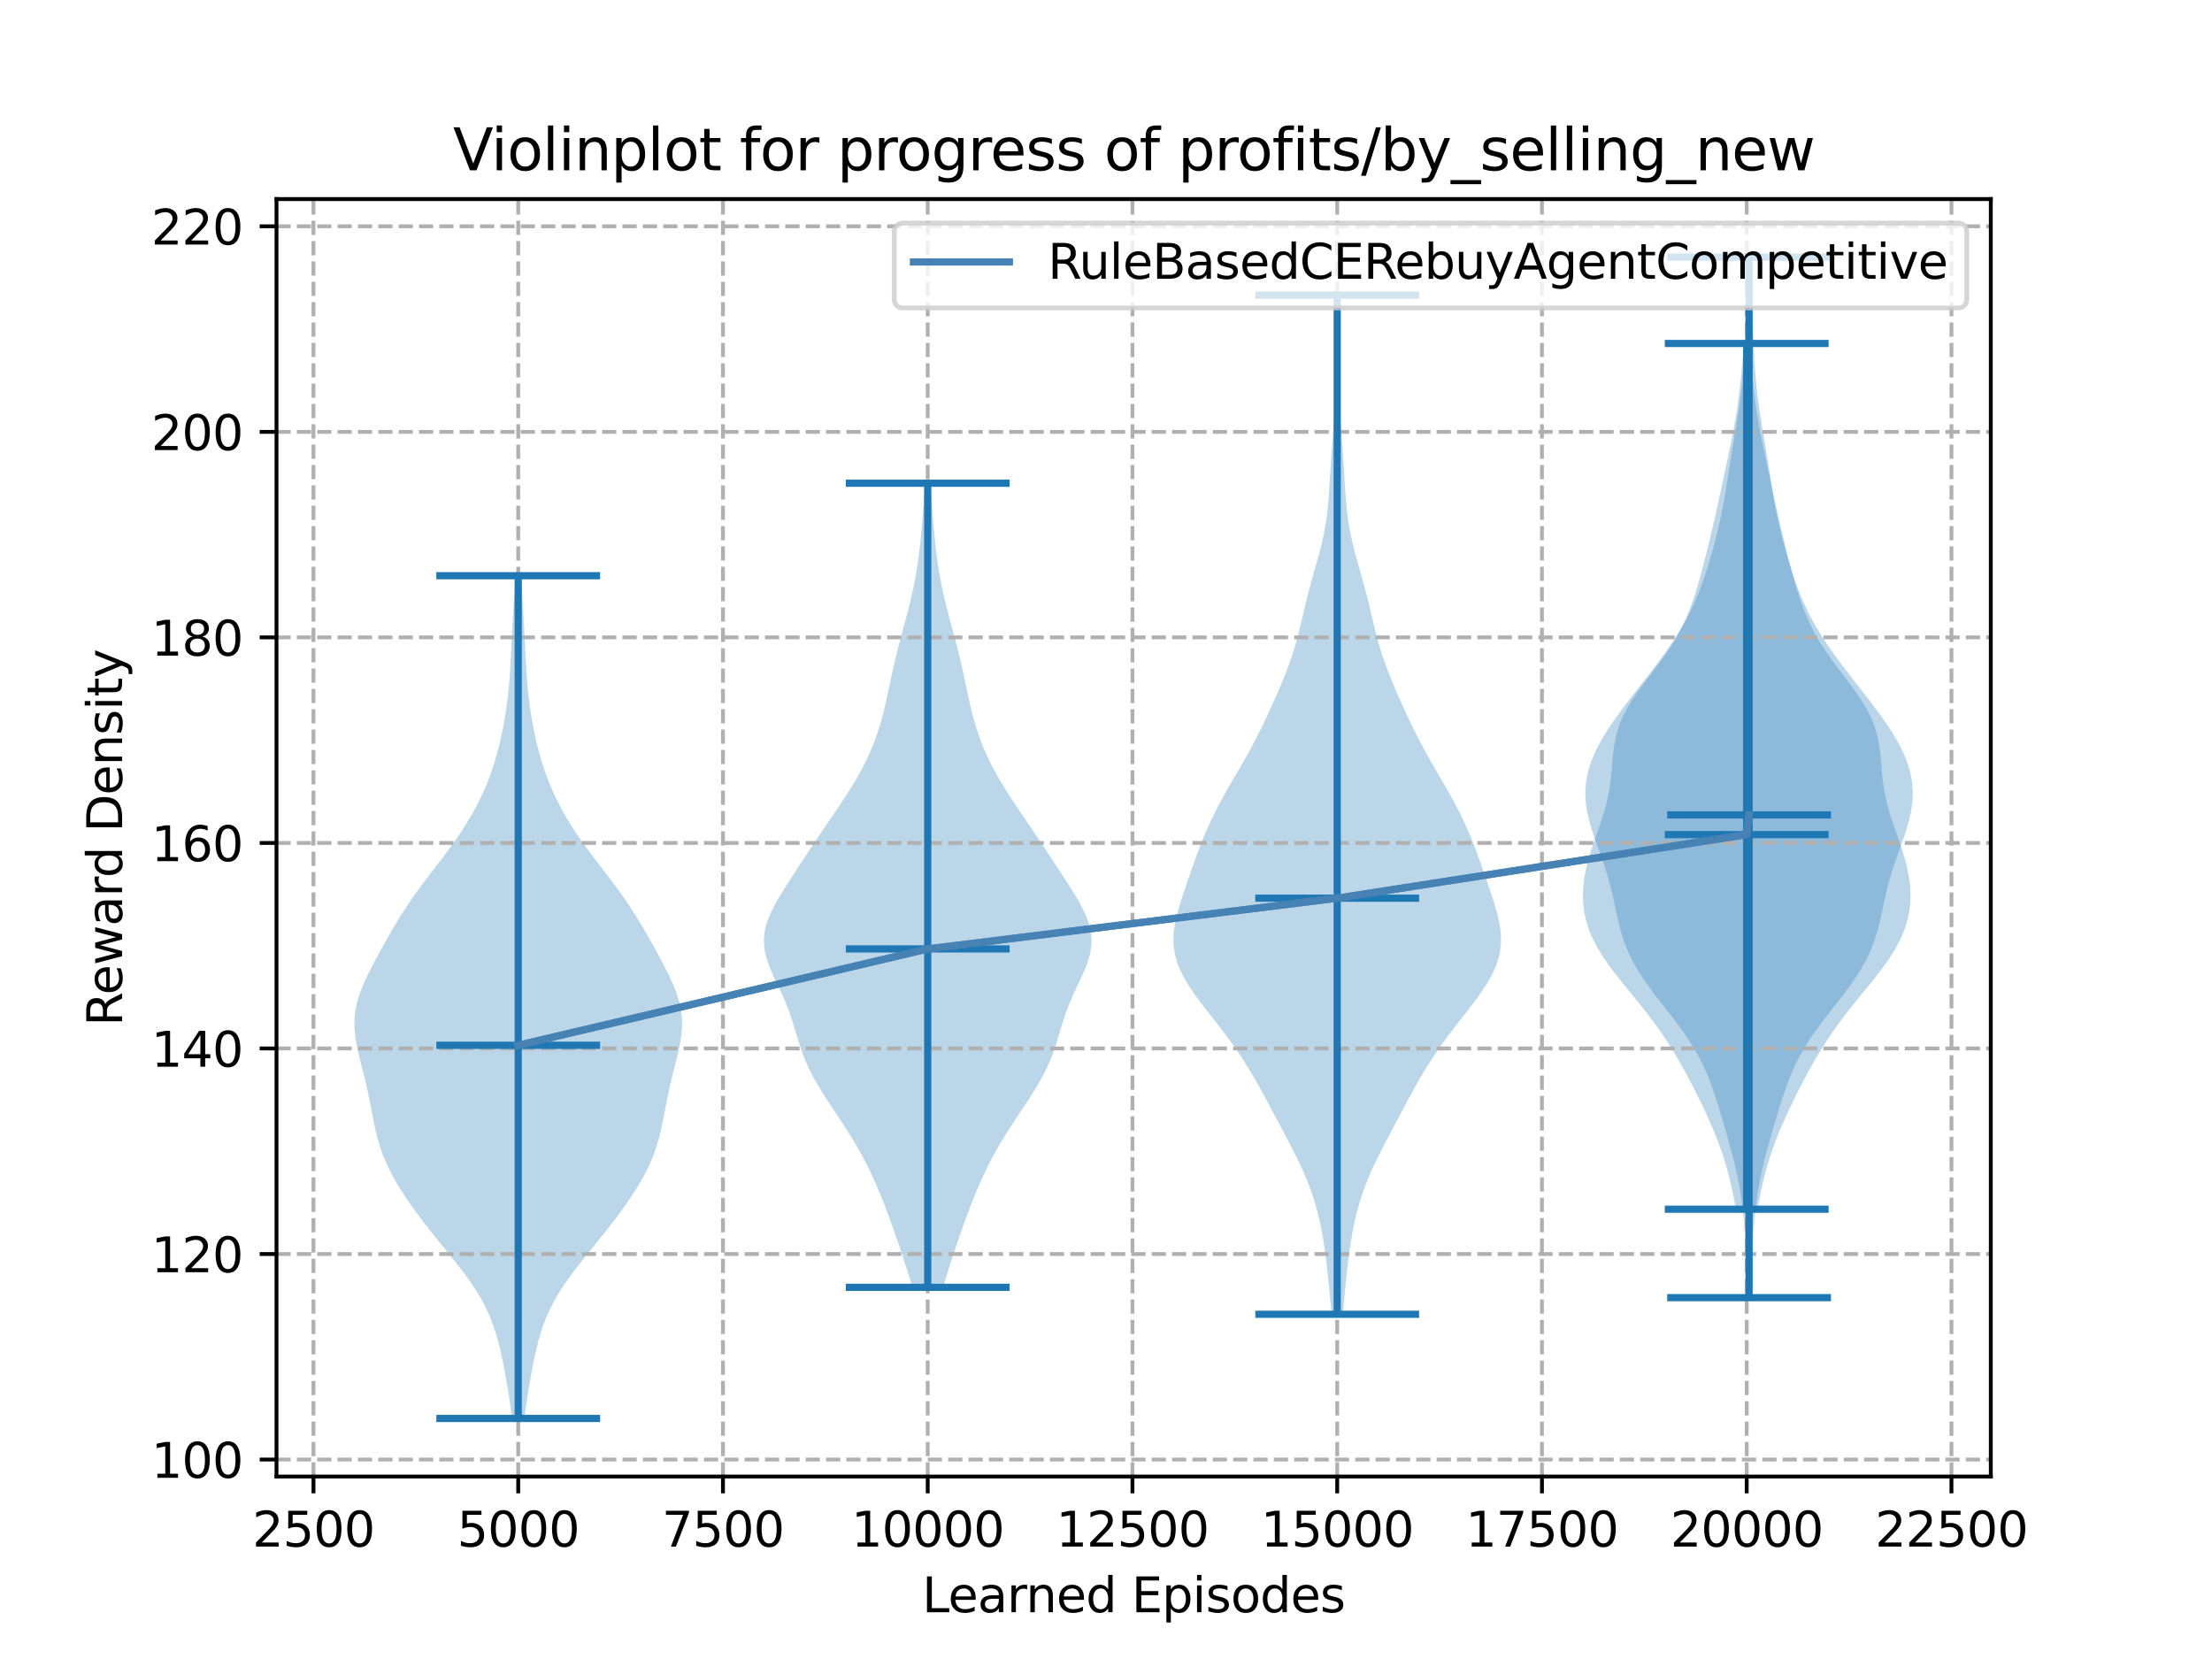 <?xml version="1.0" encoding="utf-8" standalone="no"?>
<!DOCTYPE svg PUBLIC "-//W3C//DTD SVG 1.1//EN"
  "http://www.w3.org/Graphics/SVG/1.1/DTD/svg11.dtd">
<svg xmlns:xlink="http://www.w3.org/1999/xlink" width="460.8pt" height="345.6pt" viewBox="0 0 460.8 345.6" xmlns="http://www.w3.org/2000/svg" version="1.1">
 <defs>
  <style type="text/css">*{stroke-linejoin: round; stroke-linecap: butt}</style>
 </defs>
 <g id="figure_1">
  <g id="patch_1">
   <path d="M 0 345.6 
L 460.8 345.6 
L 460.8 0 
L 0 0 
z
" style="fill: #ffffff"/>
  </g>
  <g id="axes_1">
   <g id="patch_2">
    <path d="M 57.6 307.584 
L 414.72 307.584 
L 414.72 41.472 
L 57.6 41.472 
z
" style="fill: #ffffff"/>
   </g>
   <g id="PolyCollection_1">
    <path d="M 109.237 295.488 
L 106.673 295.488 
L 106.436 293.715 
L 106.182 291.941 
L 105.912 290.168 
L 105.623 288.395 
L 105.317 286.622 
L 104.988 284.848 
L 104.632 283.075 
L 104.24 281.302 
L 103.8 279.529 
L 103.296 277.755 
L 102.709 275.982 
L 102.021 274.209 
L 101.214 272.436 
L 100.281 270.662 
L 99.219 268.889 
L 98.039 267.116 
L 96.758 265.343 
L 95.399 263.569 
L 93.991 261.796 
L 92.558 260.023 
L 91.126 258.25 
L 89.711 256.476 
L 88.328 254.703 
L 86.988 252.93 
L 85.701 251.157 
L 84.476 249.383 
L 83.326 247.61 
L 82.265 245.837 
L 81.307 244.064 
L 80.461 242.29 
L 79.733 240.517 
L 79.12 238.744 
L 78.608 236.97 
L 78.178 235.197 
L 77.804 233.424 
L 77.46 231.651 
L 77.12 229.877 
L 76.764 228.104 
L 76.379 226.331 
L 75.961 224.558 
L 75.518 222.784 
L 75.066 221.011 
L 74.635 219.238 
L 74.259 217.465 
L 73.979 215.691 
L 73.833 213.918 
L 73.851 212.145 
L 74.052 210.372 
L 74.438 208.598 
L 74.996 206.825 
L 75.699 205.052 
L 76.513 203.279 
L 77.402 201.505 
L 78.339 199.732 
L 79.301 197.959 
L 80.282 196.186 
L 81.284 194.412 
L 82.317 192.639 
L 83.395 190.866 
L 84.53 189.093 
L 85.73 187.319 
L 86.993 185.546 
L 88.308 183.773 
L 89.659 181.999 
L 91.022 180.226 
L 92.374 178.453 
L 93.694 176.68 
L 94.962 174.906 
L 96.167 173.133 
L 97.298 171.36 
L 98.349 169.587 
L 99.318 167.813 
L 100.204 166.04 
L 101.009 164.267 
L 101.734 162.494 
L 102.385 160.72 
L 102.968 158.947 
L 103.489 157.174 
L 103.955 155.401 
L 104.371 153.627 
L 104.744 151.854 
L 105.074 150.081 
L 105.365 148.308 
L 105.618 146.534 
L 105.832 144.761 
L 106.011 142.988 
L 106.158 141.215 
L 106.279 139.441 
L 106.38 137.668 
L 106.47 135.895 
L 106.556 134.121 
L 106.644 132.348 
L 106.737 130.575 
L 106.836 128.802 
L 106.941 127.028 
L 107.05 125.255 
L 107.159 123.482 
L 107.265 121.709 
L 107.367 119.935 
L 108.543 119.935 
L 108.543 119.935 
L 108.645 121.709 
L 108.751 123.482 
L 108.86 125.255 
L 108.968 127.028 
L 109.074 128.802 
L 109.173 130.575 
L 109.266 132.348 
L 109.354 134.121 
L 109.439 135.895 
L 109.529 137.668 
L 109.631 139.441 
L 109.751 141.215 
L 109.898 142.988 
L 110.077 144.761 
L 110.292 146.534 
L 110.544 148.308 
L 110.835 150.081 
L 111.166 151.854 
L 111.538 153.627 
L 111.955 155.401 
L 112.421 157.174 
L 112.942 158.947 
L 113.525 160.72 
L 114.176 162.494 
L 114.901 164.267 
L 115.705 166.04 
L 116.591 167.813 
L 117.561 169.587 
L 118.612 171.36 
L 119.743 173.133 
L 120.947 174.906 
L 122.216 176.68 
L 123.536 178.453 
L 124.888 180.226 
L 126.251 181.999 
L 127.601 183.773 
L 128.917 185.546 
L 130.179 187.319 
L 131.379 189.093 
L 132.515 190.866 
L 133.593 192.639 
L 134.626 194.412 
L 135.627 196.186 
L 136.608 197.959 
L 137.571 199.732 
L 138.507 201.505 
L 139.397 203.279 
L 140.211 205.052 
L 140.914 206.825 
L 141.471 208.598 
L 141.857 210.372 
L 142.059 212.145 
L 142.077 213.918 
L 141.931 215.691 
L 141.651 217.465 
L 141.275 219.238 
L 140.843 221.011 
L 140.392 222.784 
L 139.948 224.558 
L 139.531 226.331 
L 139.146 228.104 
L 138.789 229.877 
L 138.45 231.651 
L 138.105 233.424 
L 137.732 235.197 
L 137.302 236.97 
L 136.79 238.744 
L 136.176 240.517 
L 135.448 242.29 
L 134.603 244.064 
L 133.644 245.837 
L 132.584 247.61 
L 131.434 249.383 
L 130.209 251.157 
L 128.921 252.93 
L 127.581 254.703 
L 126.199 256.476 
L 124.784 258.25 
L 123.351 260.023 
L 121.919 261.796 
L 120.51 263.569 
L 119.152 265.343 
L 117.87 267.116 
L 116.69 268.889 
L 115.629 270.662 
L 114.695 272.436 
L 113.889 274.209 
L 113.2 275.982 
L 112.613 277.755 
L 112.109 279.529 
L 111.67 281.302 
L 111.278 283.075 
L 110.922 284.848 
L 110.593 286.622 
L 110.286 288.395 
L 109.998 290.168 
L 109.727 291.941 
L 109.474 293.715 
L 109.237 295.488 
z
" clip-path="url(#pb27040221a)" style="fill: #1f77b4; fill-opacity: 0.3"/>
   </g>
   <g id="PolyCollection_2">
    <path d="M 196.447 268.175 
L 190.073 268.175 
L 189.565 266.483 
L 189.038 264.791 
L 188.498 263.099 
L 187.945 261.407 
L 187.382 259.715 
L 186.807 258.023 
L 186.22 256.331 
L 185.618 254.639 
L 184.998 252.947 
L 184.358 251.255 
L 183.692 249.563 
L 182.995 247.871 
L 182.262 246.179 
L 181.486 244.487 
L 180.662 242.795 
L 179.784 241.103 
L 178.851 239.411 
L 177.862 237.719 
L 176.821 236.027 
L 175.737 234.335 
L 174.622 232.643 
L 173.494 230.951 
L 172.376 229.259 
L 171.29 227.567 
L 170.262 225.875 
L 169.314 224.183 
L 168.462 222.491 
L 167.712 220.799 
L 167.06 219.107 
L 166.487 217.415 
L 165.966 215.723 
L 165.461 214.031 
L 164.933 212.339 
L 164.351 210.647 
L 163.696 208.955 
L 162.965 207.263 
L 162.18 205.571 
L 161.379 203.879 
L 160.617 202.187 
L 159.958 200.495 
L 159.462 198.803 
L 159.178 197.111 
L 159.138 195.419 
L 159.352 193.727 
L 159.806 192.035 
L 160.472 190.343 
L 161.306 188.651 
L 162.263 186.959 
L 163.3 185.267 
L 164.381 183.575 
L 165.482 181.883 
L 166.591 180.191 
L 167.704 178.499 
L 168.821 176.807 
L 169.947 175.115 
L 171.083 173.423 
L 172.228 171.731 
L 173.376 170.039 
L 174.518 168.347 
L 175.643 166.655 
L 176.736 164.963 
L 177.784 163.271 
L 178.777 161.579 
L 179.703 159.887 
L 180.556 158.195 
L 181.333 156.503 
L 182.031 154.811 
L 182.653 153.119 
L 183.205 151.427 
L 183.694 149.735 
L 184.131 148.043 
L 184.528 146.351 
L 184.9 144.659 
L 185.258 142.967 
L 185.617 141.275 
L 185.985 139.583 
L 186.37 137.891 
L 186.777 136.199 
L 187.204 134.507 
L 187.649 132.815 
L 188.105 131.123 
L 188.563 129.431 
L 189.013 127.739 
L 189.446 126.047 
L 189.852 124.355 
L 190.226 122.663 
L 190.564 120.971 
L 190.865 119.279 
L 191.131 117.587 
L 191.366 115.895 
L 191.574 114.203 
L 191.76 112.511 
L 191.928 110.819 
L 192.082 109.127 
L 192.224 107.435 
L 192.355 105.743 
L 192.476 104.051 
L 192.587 102.359 
L 192.689 100.667 
L 193.831 100.667 
L 193.831 100.667 
L 193.933 102.359 
L 194.044 104.051 
L 194.165 105.743 
L 194.296 107.435 
L 194.438 109.127 
L 194.592 110.819 
L 194.76 112.511 
L 194.946 114.203 
L 195.154 115.895 
L 195.389 117.587 
L 195.655 119.279 
L 195.956 120.971 
L 196.294 122.663 
L 196.668 124.355 
L 197.074 126.047 
L 197.507 127.739 
L 197.957 129.431 
L 198.415 131.123 
L 198.871 132.815 
L 199.316 134.507 
L 199.743 136.199 
L 200.15 137.891 
L 200.535 139.583 
L 200.903 141.275 
L 201.262 142.967 
L 201.62 144.659 
L 201.992 146.351 
L 202.389 148.043 
L 202.826 149.735 
L 203.315 151.427 
L 203.867 153.119 
L 204.489 154.811 
L 205.187 156.503 
L 205.964 158.195 
L 206.817 159.887 
L 207.743 161.579 
L 208.736 163.271 
L 209.784 164.963 
L 210.877 166.655 
L 212.002 168.347 
L 213.144 170.039 
L 214.292 171.731 
L 215.437 173.423 
L 216.573 175.115 
L 217.699 176.807 
L 218.816 178.499 
L 219.929 180.191 
L 221.038 181.883 
L 222.139 183.575 
L 223.22 185.267 
L 224.257 186.959 
L 225.214 188.651 
L 226.048 190.343 
L 226.714 192.035 
L 227.168 193.727 
L 227.382 195.419 
L 227.342 197.111 
L 227.058 198.803 
L 226.562 200.495 
L 225.903 202.187 
L 225.141 203.879 
L 224.34 205.571 
L 223.555 207.263 
L 222.824 208.955 
L 222.169 210.647 
L 221.587 212.339 
L 221.059 214.031 
L 220.554 215.723 
L 220.033 217.415 
L 219.46 219.107 
L 218.808 220.799 
L 218.058 222.491 
L 217.206 224.183 
L 216.258 225.875 
L 215.23 227.567 
L 214.144 229.259 
L 213.026 230.951 
L 211.898 232.643 
L 210.783 234.335 
L 209.699 236.027 
L 208.658 237.719 
L 207.669 239.411 
L 206.736 241.103 
L 205.858 242.795 
L 205.034 244.487 
L 204.258 246.179 
L 203.525 247.871 
L 202.828 249.563 
L 202.162 251.255 
L 201.522 252.947 
L 200.902 254.639 
L 200.3 256.331 
L 199.713 258.023 
L 199.138 259.715 
L 198.575 261.407 
L 198.022 263.099 
L 197.482 264.791 
L 196.955 266.483 
L 196.447 268.175 
z
" clip-path="url(#pb27040221a)" style="fill: #1f77b4; fill-opacity: 0.3"/>
   </g>
   <g id="PolyCollection_3">
    <path d="M 279.73 273.784 
L 277.401 273.784 
L 277.205 271.64 
L 277.003 269.495 
L 276.793 267.351 
L 276.569 265.206 
L 276.326 263.062 
L 276.054 260.917 
L 275.742 258.773 
L 275.377 256.628 
L 274.945 254.484 
L 274.432 252.34 
L 273.823 250.195 
L 273.11 248.051 
L 272.289 245.906 
L 271.367 243.762 
L 270.359 241.617 
L 269.287 239.473 
L 268.175 237.329 
L 267.043 235.184 
L 265.907 233.04 
L 264.769 230.895 
L 263.622 228.751 
L 262.45 226.606 
L 261.233 224.462 
L 259.948 222.318 
L 258.578 220.173 
L 257.113 218.029 
L 255.555 215.884 
L 253.921 213.74 
L 252.245 211.595 
L 250.577 209.451 
L 248.98 207.307 
L 247.528 205.162 
L 246.297 203.018 
L 245.35 200.873 
L 244.728 198.729 
L 244.443 196.584 
L 244.475 194.44 
L 244.774 192.296 
L 245.274 190.151 
L 245.905 188.007 
L 246.606 185.862 
L 247.337 183.718 
L 248.078 181.573 
L 248.831 179.429 
L 249.609 177.284 
L 250.434 175.14 
L 251.325 172.996 
L 252.297 170.851 
L 253.354 168.707 
L 254.491 166.562 
L 255.693 164.418 
L 256.935 162.273 
L 258.186 160.129 
L 259.418 157.985 
L 260.606 155.84 
L 261.738 153.696 
L 262.814 151.551 
L 263.84 149.407 
L 264.829 147.262 
L 265.787 145.118 
L 266.713 142.974 
L 267.596 140.829 
L 268.42 138.685 
L 269.169 136.54 
L 269.836 134.396 
L 270.426 132.251 
L 270.959 130.107 
L 271.463 127.963 
L 271.971 125.818 
L 272.505 123.674 
L 273.076 121.529 
L 273.677 119.385 
L 274.286 117.24 
L 274.874 115.096 
L 275.409 112.952 
L 275.867 110.807 
L 276.236 108.663 
L 276.52 106.518 
L 276.731 104.374 
L 276.892 102.229 
L 277.027 100.085 
L 277.156 97.941 
L 277.292 95.796 
L 277.441 93.652 
L 277.601 91.507 
L 277.763 89.363 
L 277.916 87.218 
L 278.049 85.074 
L 278.154 82.929 
L 278.226 80.785 
L 278.264 78.641 
L 278.272 76.496 
L 278.256 74.352 
L 278.224 72.207 
L 278.187 70.063 
L 278.153 67.918 
L 278.132 65.774 
L 278.127 63.63 
L 278.142 61.485 
L 278.989 61.485 
L 278.989 61.485 
L 279.003 63.63 
L 278.999 65.774 
L 278.977 67.918 
L 278.944 70.063 
L 278.906 72.207 
L 278.875 74.352 
L 278.858 76.496 
L 278.866 78.641 
L 278.904 80.785 
L 278.976 82.929 
L 279.081 85.074 
L 279.215 87.218 
L 279.368 89.363 
L 279.53 91.507 
L 279.689 93.652 
L 279.839 95.796 
L 279.975 97.941 
L 280.103 100.085 
L 280.238 102.229 
L 280.399 104.374 
L 280.611 106.518 
L 280.894 108.663 
L 281.264 110.807 
L 281.722 112.952 
L 282.257 115.096 
L 282.844 117.24 
L 283.454 119.385 
L 284.055 121.529 
L 284.626 123.674 
L 285.16 125.818 
L 285.667 127.963 
L 286.172 130.107 
L 286.705 132.251 
L 287.295 134.396 
L 287.961 136.54 
L 288.711 138.685 
L 289.534 140.829 
L 290.418 142.974 
L 291.344 145.118 
L 292.302 147.262 
L 293.29 149.407 
L 294.317 151.551 
L 295.392 153.696 
L 296.524 155.84 
L 297.712 157.985 
L 298.944 160.129 
L 300.195 162.273 
L 301.437 164.418 
L 302.639 166.562 
L 303.777 168.707 
L 304.834 170.851 
L 305.805 172.996 
L 306.696 175.14 
L 307.521 177.284 
L 308.3 179.429 
L 309.053 181.573 
L 309.794 183.718 
L 310.524 185.862 
L 311.226 188.007 
L 311.856 190.151 
L 312.356 192.296 
L 312.655 194.44 
L 312.687 196.584 
L 312.403 198.729 
L 311.781 200.873 
L 310.833 203.018 
L 309.602 205.162 
L 308.151 207.307 
L 306.554 209.451 
L 304.885 211.595 
L 303.209 213.74 
L 301.575 215.884 
L 300.018 218.029 
L 298.553 220.173 
L 297.182 222.318 
L 295.897 224.462 
L 294.68 226.606 
L 293.509 228.751 
L 292.362 230.895 
L 291.224 233.04 
L 290.087 235.184 
L 288.956 237.329 
L 287.843 239.473 
L 286.771 241.617 
L 285.763 243.762 
L 284.841 245.906 
L 284.021 248.051 
L 283.307 250.195 
L 282.698 252.34 
L 282.185 254.484 
L 281.754 256.628 
L 281.389 258.773 
L 281.077 260.917 
L 280.804 263.062 
L 280.561 265.206 
L 280.338 267.351 
L 280.127 269.495 
L 279.925 271.64 
L 279.73 273.784 
z
" clip-path="url(#pb27040221a)" style="fill: #1f77b4; fill-opacity: 0.3"/>
   </g>
   <g id="PolyCollection_4">
    <path d="M 366.111 251.904 
L 361.629 251.904 
L 361.287 250.082 
L 360.917 248.26 
L 360.512 246.438 
L 360.064 244.617 
L 359.566 242.795 
L 359.009 240.973 
L 358.392 239.151 
L 357.715 237.33 
L 356.981 235.508 
L 356.197 233.686 
L 355.37 231.864 
L 354.507 230.042 
L 353.615 228.221 
L 352.694 226.399 
L 351.745 224.577 
L 350.761 222.755 
L 349.736 220.934 
L 348.659 219.112 
L 347.521 217.29 
L 346.313 215.468 
L 345.032 213.647 
L 343.678 211.825 
L 342.261 210.003 
L 340.795 208.181 
L 339.306 206.359 
L 337.824 204.538 
L 336.384 202.716 
L 335.022 200.894 
L 333.774 199.072 
L 332.67 197.251 
L 331.733 195.429 
L 330.976 193.607 
L 330.404 191.785 
L 330.015 189.964 
L 329.8 188.142 
L 329.748 186.32 
L 329.846 184.498 
L 330.08 182.676 
L 330.435 180.855 
L 330.895 179.033 
L 331.438 177.211 
L 332.042 175.389 
L 332.677 173.568 
L 333.311 171.746 
L 333.913 169.924 
L 334.451 168.102 
L 334.903 166.28 
L 335.259 164.459 
L 335.52 162.637 
L 335.709 160.815 
L 335.86 158.993 
L 336.021 157.172 
L 336.247 155.35 
L 336.589 153.528 
L 337.09 151.706 
L 337.779 149.885 
L 338.664 148.063 
L 339.731 146.241 
L 340.951 144.419 
L 342.279 142.597 
L 343.661 140.776 
L 345.047 138.954 
L 346.389 137.132 
L 347.649 135.31 
L 348.804 133.489 
L 349.841 131.667 
L 350.76 129.845 
L 351.569 128.023 
L 352.282 126.202 
L 352.916 124.38 
L 353.49 122.558 
L 354.019 120.736 
L 354.517 118.914 
L 354.994 117.093 
L 355.456 115.271 
L 355.907 113.449 
L 356.348 111.627 
L 356.779 109.806 
L 357.199 107.984 
L 357.61 106.162 
L 358.012 104.34 
L 358.409 102.519 
L 358.804 100.697 
L 359.197 98.875 
L 359.59 97.053 
L 359.98 95.231 
L 360.363 93.41 
L 360.735 91.588 
L 361.09 89.766 
L 361.421 87.944 
L 361.726 86.123 
L 362.001 84.301 
L 362.246 82.479 
L 362.462 80.657 
L 362.653 78.836 
L 362.821 77.014 
L 362.969 75.192 
L 363.101 73.37 
L 363.218 71.548 
L 364.523 71.548 
L 364.523 71.548 
L 364.64 73.37 
L 364.772 75.192 
L 364.92 77.014 
L 365.088 78.836 
L 365.278 80.657 
L 365.495 82.479 
L 365.74 84.301 
L 366.015 86.123 
L 366.32 87.944 
L 366.651 89.766 
L 367.006 91.588 
L 367.378 93.41 
L 367.761 95.231 
L 368.151 97.053 
L 368.544 98.875 
L 368.937 100.697 
L 369.331 102.519 
L 369.729 104.34 
L 370.131 106.162 
L 370.542 107.984 
L 370.962 109.806 
L 371.393 111.627 
L 371.834 113.449 
L 372.285 115.271 
L 372.747 117.093 
L 373.224 118.914 
L 373.722 120.736 
L 374.251 122.558 
L 374.825 124.38 
L 375.459 126.202 
L 376.172 128.023 
L 376.98 129.845 
L 377.899 131.667 
L 378.937 133.489 
L 380.092 135.31 
L 381.352 137.132 
L 382.694 138.954 
L 384.079 140.776 
L 385.462 142.597 
L 386.79 144.419 
L 388.009 146.241 
L 389.077 148.063 
L 389.962 149.885 
L 390.651 151.706 
L 391.152 153.528 
L 391.494 155.35 
L 391.719 157.172 
L 391.881 158.993 
L 392.032 160.815 
L 392.22 162.637 
L 392.482 164.459 
L 392.837 166.28 
L 393.29 168.102 
L 393.828 169.924 
L 394.429 171.746 
L 395.064 173.568 
L 395.699 175.389 
L 396.303 177.211 
L 396.846 179.033 
L 397.306 180.855 
L 397.661 182.676 
L 397.895 184.498 
L 397.993 186.32 
L 397.941 188.142 
L 397.726 189.964 
L 397.337 191.785 
L 396.765 193.607 
L 396.008 195.429 
L 395.071 197.251 
L 393.967 199.072 
L 392.719 200.894 
L 391.357 202.716 
L 389.917 204.538 
L 388.434 206.359 
L 386.945 208.181 
L 385.48 210.003 
L 384.063 211.825 
L 382.709 213.647 
L 381.428 215.468 
L 380.22 217.29 
L 379.082 219.112 
L 378.005 220.934 
L 376.979 222.755 
L 375.996 224.577 
L 375.047 226.399 
L 374.126 228.221 
L 373.234 230.042 
L 372.371 231.864 
L 371.544 233.686 
L 370.76 235.508 
L 370.026 237.33 
L 369.348 239.151 
L 368.732 240.973 
L 368.175 242.795 
L 367.676 244.617 
L 367.228 246.438 
L 366.824 248.26 
L 366.454 250.082 
L 366.111 251.904 
z
" clip-path="url(#pb27040221a)" style="fill: #1f77b4; fill-opacity: 0.3"/>
   </g>
   <g id="PolyCollection_5">
    <path d="M 364.727 270.32 
L 364.003 270.32 
L 363.95 268.131 
L 363.89 265.941 
L 363.822 263.752 
L 363.74 261.562 
L 363.639 259.373 
L 363.512 257.184 
L 363.35 254.994 
L 363.145 252.805 
L 362.886 250.615 
L 362.565 248.426 
L 362.176 246.236 
L 361.721 244.047 
L 361.205 241.858 
L 360.639 239.668 
L 360.036 237.479 
L 359.41 235.289 
L 358.768 233.1 
L 358.109 230.911 
L 357.42 228.721 
L 356.678 226.532 
L 355.851 224.342 
L 354.903 222.153 
L 353.805 219.963 
L 352.537 217.774 
L 351.102 215.585 
L 349.523 213.395 
L 347.844 211.206 
L 346.124 209.016 
L 344.431 206.827 
L 342.831 204.638 
L 341.381 202.448 
L 340.121 200.259 
L 339.071 198.069 
L 338.225 195.88 
L 337.554 193.691 
L 337.011 191.501 
L 336.536 189.312 
L 336.068 187.122 
L 335.556 184.933 
L 334.967 182.743 
L 334.288 180.554 
L 333.536 178.365 
L 332.746 176.175 
L 331.973 173.986 
L 331.278 171.796 
L 330.725 169.607 
L 330.366 167.418 
L 330.243 165.228 
L 330.382 163.039 
L 330.792 160.849 
L 331.466 158.66 
L 332.389 156.47 
L 333.531 154.281 
L 334.86 152.092 
L 336.338 149.902 
L 337.928 147.713 
L 339.592 145.523 
L 341.294 143.334 
L 343.002 141.145 
L 344.684 138.955 
L 346.313 136.766 
L 347.86 134.576 
L 349.304 132.387 
L 350.624 130.197 
L 351.812 128.008 
L 352.867 125.819 
L 353.799 123.629 
L 354.627 121.44 
L 355.374 119.25 
L 356.06 117.061 
L 356.699 114.872 
L 357.296 112.682 
L 357.851 110.493 
L 358.356 108.303 
L 358.809 106.114 
L 359.213 103.925 
L 359.578 101.735 
L 359.92 99.546 
L 360.257 97.356 
L 360.604 95.167 
L 360.966 92.977 
L 361.339 90.788 
L 361.71 88.599 
L 362.065 86.409 
L 362.386 84.22 
L 362.663 82.03 
L 362.893 79.841 
L 363.078 77.652 
L 363.226 75.462 
L 363.345 73.273 
L 363.446 71.083 
L 363.535 68.894 
L 363.618 66.704 
L 363.695 64.515 
L 363.767 62.326 
L 363.834 60.136 
L 363.895 57.947 
L 363.951 55.757 
L 364.004 53.568 
L 364.727 53.568 
L 364.727 53.568 
L 364.779 55.757 
L 364.835 57.947 
L 364.896 60.136 
L 364.963 62.326 
L 365.035 64.515 
L 365.113 66.704 
L 365.195 68.894 
L 365.285 71.083 
L 365.386 73.273 
L 365.505 75.462 
L 365.652 77.652 
L 365.837 79.841 
L 366.067 82.03 
L 366.345 84.22 
L 366.666 86.409 
L 367.02 88.599 
L 367.391 90.788 
L 367.764 92.977 
L 368.126 95.167 
L 368.473 97.356 
L 368.811 99.546 
L 369.153 101.735 
L 369.517 103.925 
L 369.921 106.114 
L 370.374 108.303 
L 370.88 110.493 
L 371.434 112.682 
L 372.032 114.872 
L 372.671 117.061 
L 373.356 119.25 
L 374.103 121.44 
L 374.931 123.629 
L 375.864 125.819 
L 376.918 128.008 
L 378.106 130.197 
L 379.427 132.387 
L 380.87 134.576 
L 382.418 136.766 
L 384.046 138.955 
L 385.728 141.145 
L 387.436 143.334 
L 389.138 145.523 
L 390.802 147.713 
L 392.392 149.902 
L 393.87 152.092 
L 395.199 154.281 
L 396.342 156.47 
L 397.264 158.66 
L 397.939 160.849 
L 398.348 163.039 
L 398.487 165.228 
L 398.365 167.418 
L 398.006 169.607 
L 397.452 171.796 
L 396.758 173.986 
L 395.985 176.175 
L 395.195 178.365 
L 394.442 180.554 
L 393.764 182.743 
L 393.174 184.933 
L 392.662 187.122 
L 392.195 189.312 
L 391.72 191.501 
L 391.176 193.691 
L 390.505 195.88 
L 389.659 198.069 
L 388.609 200.259 
L 387.35 202.448 
L 385.9 204.638 
L 384.299 206.827 
L 382.606 209.016 
L 380.886 211.206 
L 379.207 213.395 
L 377.628 215.585 
L 376.193 217.774 
L 374.926 219.963 
L 373.827 222.153 
L 372.879 224.342 
L 372.052 226.532 
L 371.31 228.721 
L 370.622 230.911 
L 369.963 233.1 
L 369.32 235.289 
L 368.694 237.479 
L 368.092 239.668 
L 367.525 241.858 
L 367.009 244.047 
L 366.554 246.236 
L 366.166 248.426 
L 365.844 250.615 
L 365.585 252.805 
L 365.38 254.994 
L 365.219 257.184 
L 365.092 259.373 
L 364.99 261.562 
L 364.908 263.752 
L 364.84 265.941 
L 364.781 268.131 
L 364.727 270.32 
z
" clip-path="url(#pb27040221a)" style="fill: #1f77b4; fill-opacity: 0.3"/>
   </g>
   <g id="matplotlib.axis_1">
    <g id="xtick_1">
     <g id="line2d_1">
      <path d="M 65.302 307.584 
L 65.302 41.472 
" clip-path="url(#pb27040221a)" style="fill: none; stroke-dasharray: 2.96,1.28; stroke-dashoffset: 0; stroke: #b0b0b0; stroke-width: 0.8"/>
     </g>
     <g id="line2d_2">
      <defs>
       <path id="m3af5ee82ae" d="M 0 0 
L 0 3.5 
" style="stroke: #000000; stroke-width: 0.8"/>
      </defs>
      <g>
       <use xlink:href="#m3af5ee82ae" x="65.302" y="307.584" style="stroke: #000000; stroke-width: 0.8"/>
      </g>
     </g>
     <g id="text_1">
      <!-- 2500 -->
      <g transform="translate(52.577 322.182)scale(0.1 -0.1)">
       <defs>
        <path id="DejaVuSans-32" d="M 1228 531 
L 3431 531 
L 3431 0 
L 469 0 
L 469 531 
Q 828 903 1448 1529 
Q 2069 2156 2228 2338 
Q 2531 2678 2651 2914 
Q 2772 3150 2772 3378 
Q 2772 3750 2511 3984 
Q 2250 4219 1831 4219 
Q 1534 4219 1204 4116 
Q 875 4013 500 3803 
L 500 4441 
Q 881 4594 1212 4672 
Q 1544 4750 1819 4750 
Q 2544 4750 2975 4387 
Q 3406 4025 3406 3419 
Q 3406 3131 3298 2873 
Q 3191 2616 2906 2266 
Q 2828 2175 2409 1742 
Q 1991 1309 1228 531 
z
" transform="scale(0.016)"/>
        <path id="DejaVuSans-35" d="M 691 4666 
L 3169 4666 
L 3169 4134 
L 1269 4134 
L 1269 2991 
Q 1406 3038 1543 3061 
Q 1681 3084 1819 3084 
Q 2600 3084 3056 2656 
Q 3513 2228 3513 1497 
Q 3513 744 3044 326 
Q 2575 -91 1722 -91 
Q 1428 -91 1123 -41 
Q 819 9 494 109 
L 494 744 
Q 775 591 1075 516 
Q 1375 441 1709 441 
Q 2250 441 2565 725 
Q 2881 1009 2881 1497 
Q 2881 1984 2565 2268 
Q 2250 2553 1709 2553 
Q 1456 2553 1204 2497 
Q 953 2441 691 2322 
L 691 4666 
z
" transform="scale(0.016)"/>
        <path id="DejaVuSans-30" d="M 2034 4250 
Q 1547 4250 1301 3770 
Q 1056 3291 1056 2328 
Q 1056 1369 1301 889 
Q 1547 409 2034 409 
Q 2525 409 2770 889 
Q 3016 1369 3016 2328 
Q 3016 3291 2770 3770 
Q 2525 4250 2034 4250 
z
M 2034 4750 
Q 2819 4750 3233 4129 
Q 3647 3509 3647 2328 
Q 3647 1150 3233 529 
Q 2819 -91 2034 -91 
Q 1250 -91 836 529 
Q 422 1150 422 2328 
Q 422 3509 836 4129 
Q 1250 4750 2034 4750 
z
" transform="scale(0.016)"/>
       </defs>
       <use xlink:href="#DejaVuSans-32"/>
       <use xlink:href="#DejaVuSans-35" x="63.623"/>
       <use xlink:href="#DejaVuSans-30" x="127.246"/>
       <use xlink:href="#DejaVuSans-30" x="190.869"/>
      </g>
     </g>
    </g>
    <g id="xtick_2">
     <g id="line2d_3">
      <path d="M 107.955 307.584 
L 107.955 41.472 
" clip-path="url(#pb27040221a)" style="fill: none; stroke-dasharray: 2.96,1.28; stroke-dashoffset: 0; stroke: #b0b0b0; stroke-width: 0.8"/>
     </g>
     <g id="line2d_4">
      <g>
       <use xlink:href="#m3af5ee82ae" x="107.955" y="307.584" style="stroke: #000000; stroke-width: 0.8"/>
      </g>
     </g>
     <g id="text_2">
      <!-- 5000 -->
      <g transform="translate(95.23 322.182)scale(0.1 -0.1)">
       <use xlink:href="#DejaVuSans-35"/>
       <use xlink:href="#DejaVuSans-30" x="63.623"/>
       <use xlink:href="#DejaVuSans-30" x="127.246"/>
       <use xlink:href="#DejaVuSans-30" x="190.869"/>
      </g>
     </g>
    </g>
    <g id="xtick_3">
     <g id="line2d_5">
      <path d="M 150.607 307.584 
L 150.607 41.472 
" clip-path="url(#pb27040221a)" style="fill: none; stroke-dasharray: 2.96,1.28; stroke-dashoffset: 0; stroke: #b0b0b0; stroke-width: 0.8"/>
     </g>
     <g id="line2d_6">
      <g>
       <use xlink:href="#m3af5ee82ae" x="150.607" y="307.584" style="stroke: #000000; stroke-width: 0.8"/>
      </g>
     </g>
     <g id="text_3">
      <!-- 7500 -->
      <g transform="translate(137.882 322.182)scale(0.1 -0.1)">
       <defs>
        <path id="DejaVuSans-37" d="M 525 4666 
L 3525 4666 
L 3525 4397 
L 1831 0 
L 1172 0 
L 2766 4134 
L 525 4134 
L 525 4666 
z
" transform="scale(0.016)"/>
       </defs>
       <use xlink:href="#DejaVuSans-37"/>
       <use xlink:href="#DejaVuSans-35" x="63.623"/>
       <use xlink:href="#DejaVuSans-30" x="127.246"/>
       <use xlink:href="#DejaVuSans-30" x="190.869"/>
      </g>
     </g>
    </g>
    <g id="xtick_4">
     <g id="line2d_7">
      <path d="M 193.26 307.584 
L 193.26 41.472 
" clip-path="url(#pb27040221a)" style="fill: none; stroke-dasharray: 2.96,1.28; stroke-dashoffset: 0; stroke: #b0b0b0; stroke-width: 0.8"/>
     </g>
     <g id="line2d_8">
      <g>
       <use xlink:href="#m3af5ee82ae" x="193.26" y="307.584" style="stroke: #000000; stroke-width: 0.8"/>
      </g>
     </g>
     <g id="text_4">
      <!-- 10000 -->
      <g transform="translate(177.354 322.182)scale(0.1 -0.1)">
       <defs>
        <path id="DejaVuSans-31" d="M 794 531 
L 1825 531 
L 1825 4091 
L 703 3866 
L 703 4441 
L 1819 4666 
L 2450 4666 
L 2450 531 
L 3481 531 
L 3481 0 
L 794 0 
L 794 531 
z
" transform="scale(0.016)"/>
       </defs>
       <use xlink:href="#DejaVuSans-31"/>
       <use xlink:href="#DejaVuSans-30" x="63.623"/>
       <use xlink:href="#DejaVuSans-30" x="127.246"/>
       <use xlink:href="#DejaVuSans-30" x="190.869"/>
       <use xlink:href="#DejaVuSans-30" x="254.492"/>
      </g>
     </g>
    </g>
    <g id="xtick_5">
     <g id="line2d_9">
      <path d="M 235.913 307.584 
L 235.913 41.472 
" clip-path="url(#pb27040221a)" style="fill: none; stroke-dasharray: 2.96,1.28; stroke-dashoffset: 0; stroke: #b0b0b0; stroke-width: 0.8"/>
     </g>
     <g id="line2d_10">
      <g>
       <use xlink:href="#m3af5ee82ae" x="235.913" y="307.584" style="stroke: #000000; stroke-width: 0.8"/>
      </g>
     </g>
     <g id="text_5">
      <!-- 12500 -->
      <g transform="translate(220.006 322.182)scale(0.1 -0.1)">
       <use xlink:href="#DejaVuSans-31"/>
       <use xlink:href="#DejaVuSans-32" x="63.623"/>
       <use xlink:href="#DejaVuSans-35" x="127.246"/>
       <use xlink:href="#DejaVuSans-30" x="190.869"/>
       <use xlink:href="#DejaVuSans-30" x="254.492"/>
      </g>
     </g>
    </g>
    <g id="xtick_6">
     <g id="line2d_11">
      <path d="M 278.565 307.584 
L 278.565 41.472 
" clip-path="url(#pb27040221a)" style="fill: none; stroke-dasharray: 2.96,1.28; stroke-dashoffset: 0; stroke: #b0b0b0; stroke-width: 0.8"/>
     </g>
     <g id="line2d_12">
      <g>
       <use xlink:href="#m3af5ee82ae" x="278.565" y="307.584" style="stroke: #000000; stroke-width: 0.8"/>
      </g>
     </g>
     <g id="text_6">
      <!-- 15000 -->
      <g transform="translate(262.659 322.182)scale(0.1 -0.1)">
       <use xlink:href="#DejaVuSans-31"/>
       <use xlink:href="#DejaVuSans-35" x="63.623"/>
       <use xlink:href="#DejaVuSans-30" x="127.246"/>
       <use xlink:href="#DejaVuSans-30" x="190.869"/>
       <use xlink:href="#DejaVuSans-30" x="254.492"/>
      </g>
     </g>
    </g>
    <g id="xtick_7">
     <g id="line2d_13">
      <path d="M 321.218 307.584 
L 321.218 41.472 
" clip-path="url(#pb27040221a)" style="fill: none; stroke-dasharray: 2.96,1.28; stroke-dashoffset: 0; stroke: #b0b0b0; stroke-width: 0.8"/>
     </g>
     <g id="line2d_14">
      <g>
       <use xlink:href="#m3af5ee82ae" x="321.218" y="307.584" style="stroke: #000000; stroke-width: 0.8"/>
      </g>
     </g>
     <g id="text_7">
      <!-- 17500 -->
      <g transform="translate(305.312 322.182)scale(0.1 -0.1)">
       <use xlink:href="#DejaVuSans-31"/>
       <use xlink:href="#DejaVuSans-37" x="63.623"/>
       <use xlink:href="#DejaVuSans-35" x="127.246"/>
       <use xlink:href="#DejaVuSans-30" x="190.869"/>
       <use xlink:href="#DejaVuSans-30" x="254.492"/>
      </g>
     </g>
    </g>
    <g id="xtick_8">
     <g id="line2d_15">
      <path d="M 363.87 307.584 
L 363.87 41.472 
" clip-path="url(#pb27040221a)" style="fill: none; stroke-dasharray: 2.96,1.28; stroke-dashoffset: 0; stroke: #b0b0b0; stroke-width: 0.8"/>
     </g>
     <g id="line2d_16">
      <g>
       <use xlink:href="#m3af5ee82ae" x="363.87" y="307.584" style="stroke: #000000; stroke-width: 0.8"/>
      </g>
     </g>
     <g id="text_8">
      <!-- 20000 -->
      <g transform="translate(347.964 322.182)scale(0.1 -0.1)">
       <use xlink:href="#DejaVuSans-32"/>
       <use xlink:href="#DejaVuSans-30" x="63.623"/>
       <use xlink:href="#DejaVuSans-30" x="127.246"/>
       <use xlink:href="#DejaVuSans-30" x="190.869"/>
       <use xlink:href="#DejaVuSans-30" x="254.492"/>
      </g>
     </g>
    </g>
    <g id="xtick_9">
     <g id="line2d_17">
      <path d="M 406.523 307.584 
L 406.523 41.472 
" clip-path="url(#pb27040221a)" style="fill: none; stroke-dasharray: 2.96,1.28; stroke-dashoffset: 0; stroke: #b0b0b0; stroke-width: 0.8"/>
     </g>
     <g id="line2d_18">
      <g>
       <use xlink:href="#m3af5ee82ae" x="406.523" y="307.584" style="stroke: #000000; stroke-width: 0.8"/>
      </g>
     </g>
     <g id="text_9">
      <!-- 22500 -->
      <g transform="translate(390.617 322.182)scale(0.1 -0.1)">
       <use xlink:href="#DejaVuSans-32"/>
       <use xlink:href="#DejaVuSans-32" x="63.623"/>
       <use xlink:href="#DejaVuSans-35" x="127.246"/>
       <use xlink:href="#DejaVuSans-30" x="190.869"/>
       <use xlink:href="#DejaVuSans-30" x="254.492"/>
      </g>
     </g>
    </g>
    <g id="text_10">
     <!-- Learned Episodes -->
     <g transform="translate(192.102 335.861)scale(0.1 -0.1)">
      <defs>
       <path id="DejaVuSans-4c" d="M 628 4666 
L 1259 4666 
L 1259 531 
L 3531 531 
L 3531 0 
L 628 0 
L 628 4666 
z
" transform="scale(0.016)"/>
       <path id="DejaVuSans-65" d="M 3597 1894 
L 3597 1613 
L 953 1613 
Q 991 1019 1311 708 
Q 1631 397 2203 397 
Q 2534 397 2845 478 
Q 3156 559 3463 722 
L 3463 178 
Q 3153 47 2828 -22 
Q 2503 -91 2169 -91 
Q 1331 -91 842 396 
Q 353 884 353 1716 
Q 353 2575 817 3079 
Q 1281 3584 2069 3584 
Q 2775 3584 3186 3129 
Q 3597 2675 3597 1894 
z
M 3022 2063 
Q 3016 2534 2758 2815 
Q 2500 3097 2075 3097 
Q 1594 3097 1305 2825 
Q 1016 2553 972 2059 
L 3022 2063 
z
" transform="scale(0.016)"/>
       <path id="DejaVuSans-61" d="M 2194 1759 
Q 1497 1759 1228 1600 
Q 959 1441 959 1056 
Q 959 750 1161 570 
Q 1363 391 1709 391 
Q 2188 391 2477 730 
Q 2766 1069 2766 1631 
L 2766 1759 
L 2194 1759 
z
M 3341 1997 
L 3341 0 
L 2766 0 
L 2766 531 
Q 2569 213 2275 61 
Q 1981 -91 1556 -91 
Q 1019 -91 701 211 
Q 384 513 384 1019 
Q 384 1609 779 1909 
Q 1175 2209 1959 2209 
L 2766 2209 
L 2766 2266 
Q 2766 2663 2505 2880 
Q 2244 3097 1772 3097 
Q 1472 3097 1187 3025 
Q 903 2953 641 2809 
L 641 3341 
Q 956 3463 1253 3523 
Q 1550 3584 1831 3584 
Q 2591 3584 2966 3190 
Q 3341 2797 3341 1997 
z
" transform="scale(0.016)"/>
       <path id="DejaVuSans-72" d="M 2631 2963 
Q 2534 3019 2420 3045 
Q 2306 3072 2169 3072 
Q 1681 3072 1420 2755 
Q 1159 2438 1159 1844 
L 1159 0 
L 581 0 
L 581 3500 
L 1159 3500 
L 1159 2956 
Q 1341 3275 1631 3429 
Q 1922 3584 2338 3584 
Q 2397 3584 2469 3576 
Q 2541 3569 2628 3553 
L 2631 2963 
z
" transform="scale(0.016)"/>
       <path id="DejaVuSans-6e" d="M 3513 2113 
L 3513 0 
L 2938 0 
L 2938 2094 
Q 2938 2591 2744 2837 
Q 2550 3084 2163 3084 
Q 1697 3084 1428 2787 
Q 1159 2491 1159 1978 
L 1159 0 
L 581 0 
L 581 3500 
L 1159 3500 
L 1159 2956 
Q 1366 3272 1645 3428 
Q 1925 3584 2291 3584 
Q 2894 3584 3203 3211 
Q 3513 2838 3513 2113 
z
" transform="scale(0.016)"/>
       <path id="DejaVuSans-64" d="M 2906 2969 
L 2906 4863 
L 3481 4863 
L 3481 0 
L 2906 0 
L 2906 525 
Q 2725 213 2448 61 
Q 2172 -91 1784 -91 
Q 1150 -91 751 415 
Q 353 922 353 1747 
Q 353 2572 751 3078 
Q 1150 3584 1784 3584 
Q 2172 3584 2448 3432 
Q 2725 3281 2906 2969 
z
M 947 1747 
Q 947 1113 1208 752 
Q 1469 391 1925 391 
Q 2381 391 2643 752 
Q 2906 1113 2906 1747 
Q 2906 2381 2643 2742 
Q 2381 3103 1925 3103 
Q 1469 3103 1208 2742 
Q 947 2381 947 1747 
z
" transform="scale(0.016)"/>
       <path id="DejaVuSans-20" transform="scale(0.016)"/>
       <path id="DejaVuSans-45" d="M 628 4666 
L 3578 4666 
L 3578 4134 
L 1259 4134 
L 1259 2753 
L 3481 2753 
L 3481 2222 
L 1259 2222 
L 1259 531 
L 3634 531 
L 3634 0 
L 628 0 
L 628 4666 
z
" transform="scale(0.016)"/>
       <path id="DejaVuSans-70" d="M 1159 525 
L 1159 -1331 
L 581 -1331 
L 581 3500 
L 1159 3500 
L 1159 2969 
Q 1341 3281 1617 3432 
Q 1894 3584 2278 3584 
Q 2916 3584 3314 3078 
Q 3713 2572 3713 1747 
Q 3713 922 3314 415 
Q 2916 -91 2278 -91 
Q 1894 -91 1617 61 
Q 1341 213 1159 525 
z
M 3116 1747 
Q 3116 2381 2855 2742 
Q 2594 3103 2138 3103 
Q 1681 3103 1420 2742 
Q 1159 2381 1159 1747 
Q 1159 1113 1420 752 
Q 1681 391 2138 391 
Q 2594 391 2855 752 
Q 3116 1113 3116 1747 
z
" transform="scale(0.016)"/>
       <path id="DejaVuSans-69" d="M 603 3500 
L 1178 3500 
L 1178 0 
L 603 0 
L 603 3500 
z
M 603 4863 
L 1178 4863 
L 1178 4134 
L 603 4134 
L 603 4863 
z
" transform="scale(0.016)"/>
       <path id="DejaVuSans-73" d="M 2834 3397 
L 2834 2853 
Q 2591 2978 2328 3040 
Q 2066 3103 1784 3103 
Q 1356 3103 1142 2972 
Q 928 2841 928 2578 
Q 928 2378 1081 2264 
Q 1234 2150 1697 2047 
L 1894 2003 
Q 2506 1872 2764 1633 
Q 3022 1394 3022 966 
Q 3022 478 2636 193 
Q 2250 -91 1575 -91 
Q 1294 -91 989 -36 
Q 684 19 347 128 
L 347 722 
Q 666 556 975 473 
Q 1284 391 1588 391 
Q 1994 391 2212 530 
Q 2431 669 2431 922 
Q 2431 1156 2273 1281 
Q 2116 1406 1581 1522 
L 1381 1569 
Q 847 1681 609 1914 
Q 372 2147 372 2553 
Q 372 3047 722 3315 
Q 1072 3584 1716 3584 
Q 2034 3584 2315 3537 
Q 2597 3491 2834 3397 
z
" transform="scale(0.016)"/>
       <path id="DejaVuSans-6f" d="M 1959 3097 
Q 1497 3097 1228 2736 
Q 959 2375 959 1747 
Q 959 1119 1226 758 
Q 1494 397 1959 397 
Q 2419 397 2687 759 
Q 2956 1122 2956 1747 
Q 2956 2369 2687 2733 
Q 2419 3097 1959 3097 
z
M 1959 3584 
Q 2709 3584 3137 3096 
Q 3566 2609 3566 1747 
Q 3566 888 3137 398 
Q 2709 -91 1959 -91 
Q 1206 -91 779 398 
Q 353 888 353 1747 
Q 353 2609 779 3096 
Q 1206 3584 1959 3584 
z
" transform="scale(0.016)"/>
      </defs>
      <use xlink:href="#DejaVuSans-4c"/>
      <use xlink:href="#DejaVuSans-65" x="53.963"/>
      <use xlink:href="#DejaVuSans-61" x="115.486"/>
      <use xlink:href="#DejaVuSans-72" x="176.766"/>
      <use xlink:href="#DejaVuSans-6e" x="216.129"/>
      <use xlink:href="#DejaVuSans-65" x="279.508"/>
      <use xlink:href="#DejaVuSans-64" x="341.031"/>
      <use xlink:href="#DejaVuSans-20" x="404.508"/>
      <use xlink:href="#DejaVuSans-45" x="436.295"/>
      <use xlink:href="#DejaVuSans-70" x="499.479"/>
      <use xlink:href="#DejaVuSans-69" x="562.955"/>
      <use xlink:href="#DejaVuSans-73" x="590.738"/>
      <use xlink:href="#DejaVuSans-6f" x="642.838"/>
      <use xlink:href="#DejaVuSans-64" x="704.02"/>
      <use xlink:href="#DejaVuSans-65" x="767.496"/>
      <use xlink:href="#DejaVuSans-73" x="829.02"/>
     </g>
    </g>
   </g>
   <g id="matplotlib.axis_2">
    <g id="ytick_1">
     <g id="line2d_19">
      <path d="M 57.6 304.052 
L 414.72 304.052 
" clip-path="url(#pb27040221a)" style="fill: none; stroke-dasharray: 2.96,1.28; stroke-dashoffset: 0; stroke: #b0b0b0; stroke-width: 0.8"/>
     </g>
     <g id="line2d_20">
      <defs>
       <path id="mae0ee3829d" d="M 0 0 
L -3.5 0 
" style="stroke: #000000; stroke-width: 0.8"/>
      </defs>
      <g>
       <use xlink:href="#mae0ee3829d" x="57.6" y="304.052" style="stroke: #000000; stroke-width: 0.8"/>
      </g>
     </g>
     <g id="text_11">
      <!-- 100 -->
      <g transform="translate(31.512 307.851)scale(0.1 -0.1)">
       <use xlink:href="#DejaVuSans-31"/>
       <use xlink:href="#DejaVuSans-30" x="63.623"/>
       <use xlink:href="#DejaVuSans-30" x="127.246"/>
      </g>
     </g>
    </g>
    <g id="ytick_2">
     <g id="line2d_21">
      <path d="M 57.6 261.234 
L 414.72 261.234 
" clip-path="url(#pb27040221a)" style="fill: none; stroke-dasharray: 2.96,1.28; stroke-dashoffset: 0; stroke: #b0b0b0; stroke-width: 0.8"/>
     </g>
     <g id="line2d_22">
      <g>
       <use xlink:href="#mae0ee3829d" x="57.6" y="261.234" style="stroke: #000000; stroke-width: 0.8"/>
      </g>
     </g>
     <g id="text_12">
      <!-- 120 -->
      <g transform="translate(31.512 265.033)scale(0.1 -0.1)">
       <use xlink:href="#DejaVuSans-31"/>
       <use xlink:href="#DejaVuSans-32" x="63.623"/>
       <use xlink:href="#DejaVuSans-30" x="127.246"/>
      </g>
     </g>
    </g>
    <g id="ytick_3">
     <g id="line2d_23">
      <path d="M 57.6 218.416 
L 414.72 218.416 
" clip-path="url(#pb27040221a)" style="fill: none; stroke-dasharray: 2.96,1.28; stroke-dashoffset: 0; stroke: #b0b0b0; stroke-width: 0.8"/>
     </g>
     <g id="line2d_24">
      <g>
       <use xlink:href="#mae0ee3829d" x="57.6" y="218.416" style="stroke: #000000; stroke-width: 0.8"/>
      </g>
     </g>
     <g id="text_13">
      <!-- 140 -->
      <g transform="translate(31.512 222.215)scale(0.1 -0.1)">
       <defs>
        <path id="DejaVuSans-34" d="M 2419 4116 
L 825 1625 
L 2419 1625 
L 2419 4116 
z
M 2253 4666 
L 3047 4666 
L 3047 1625 
L 3713 1625 
L 3713 1100 
L 3047 1100 
L 3047 0 
L 2419 0 
L 2419 1100 
L 313 1100 
L 313 1709 
L 2253 4666 
z
" transform="scale(0.016)"/>
       </defs>
       <use xlink:href="#DejaVuSans-31"/>
       <use xlink:href="#DejaVuSans-34" x="63.623"/>
       <use xlink:href="#DejaVuSans-30" x="127.246"/>
      </g>
     </g>
    </g>
    <g id="ytick_4">
     <g id="line2d_25">
      <path d="M 57.6 175.598 
L 414.72 175.598 
" clip-path="url(#pb27040221a)" style="fill: none; stroke-dasharray: 2.96,1.28; stroke-dashoffset: 0; stroke: #b0b0b0; stroke-width: 0.8"/>
     </g>
     <g id="line2d_26">
      <g>
       <use xlink:href="#mae0ee3829d" x="57.6" y="175.598" style="stroke: #000000; stroke-width: 0.8"/>
      </g>
     </g>
     <g id="text_14">
      <!-- 160 -->
      <g transform="translate(31.512 179.398)scale(0.1 -0.1)">
       <defs>
        <path id="DejaVuSans-36" d="M 2113 2584 
Q 1688 2584 1439 2293 
Q 1191 2003 1191 1497 
Q 1191 994 1439 701 
Q 1688 409 2113 409 
Q 2538 409 2786 701 
Q 3034 994 3034 1497 
Q 3034 2003 2786 2293 
Q 2538 2584 2113 2584 
z
M 3366 4563 
L 3366 3988 
Q 3128 4100 2886 4159 
Q 2644 4219 2406 4219 
Q 1781 4219 1451 3797 
Q 1122 3375 1075 2522 
Q 1259 2794 1537 2939 
Q 1816 3084 2150 3084 
Q 2853 3084 3261 2657 
Q 3669 2231 3669 1497 
Q 3669 778 3244 343 
Q 2819 -91 2113 -91 
Q 1303 -91 875 529 
Q 447 1150 447 2328 
Q 447 3434 972 4092 
Q 1497 4750 2381 4750 
Q 2619 4750 2861 4703 
Q 3103 4656 3366 4563 
z
" transform="scale(0.016)"/>
       </defs>
       <use xlink:href="#DejaVuSans-31"/>
       <use xlink:href="#DejaVuSans-36" x="63.623"/>
       <use xlink:href="#DejaVuSans-30" x="127.246"/>
      </g>
     </g>
    </g>
    <g id="ytick_5">
     <g id="line2d_27">
      <path d="M 57.6 132.781 
L 414.72 132.781 
" clip-path="url(#pb27040221a)" style="fill: none; stroke-dasharray: 2.96,1.28; stroke-dashoffset: 0; stroke: #b0b0b0; stroke-width: 0.8"/>
     </g>
     <g id="line2d_28">
      <g>
       <use xlink:href="#mae0ee3829d" x="57.6" y="132.781" style="stroke: #000000; stroke-width: 0.8"/>
      </g>
     </g>
     <g id="text_15">
      <!-- 180 -->
      <g transform="translate(31.512 136.58)scale(0.1 -0.1)">
       <defs>
        <path id="DejaVuSans-38" d="M 2034 2216 
Q 1584 2216 1326 1975 
Q 1069 1734 1069 1313 
Q 1069 891 1326 650 
Q 1584 409 2034 409 
Q 2484 409 2743 651 
Q 3003 894 3003 1313 
Q 3003 1734 2745 1975 
Q 2488 2216 2034 2216 
z
M 1403 2484 
Q 997 2584 770 2862 
Q 544 3141 544 3541 
Q 544 4100 942 4425 
Q 1341 4750 2034 4750 
Q 2731 4750 3128 4425 
Q 3525 4100 3525 3541 
Q 3525 3141 3298 2862 
Q 3072 2584 2669 2484 
Q 3125 2378 3379 2068 
Q 3634 1759 3634 1313 
Q 3634 634 3220 271 
Q 2806 -91 2034 -91 
Q 1263 -91 848 271 
Q 434 634 434 1313 
Q 434 1759 690 2068 
Q 947 2378 1403 2484 
z
M 1172 3481 
Q 1172 3119 1398 2916 
Q 1625 2713 2034 2713 
Q 2441 2713 2670 2916 
Q 2900 3119 2900 3481 
Q 2900 3844 2670 4047 
Q 2441 4250 2034 4250 
Q 1625 4250 1398 4047 
Q 1172 3844 1172 3481 
z
" transform="scale(0.016)"/>
       </defs>
       <use xlink:href="#DejaVuSans-31"/>
       <use xlink:href="#DejaVuSans-38" x="63.623"/>
       <use xlink:href="#DejaVuSans-30" x="127.246"/>
      </g>
     </g>
    </g>
    <g id="ytick_6">
     <g id="line2d_29">
      <path d="M 57.6 89.963 
L 414.72 89.963 
" clip-path="url(#pb27040221a)" style="fill: none; stroke-dasharray: 2.96,1.28; stroke-dashoffset: 0; stroke: #b0b0b0; stroke-width: 0.8"/>
     </g>
     <g id="line2d_30">
      <g>
       <use xlink:href="#mae0ee3829d" x="57.6" y="89.963" style="stroke: #000000; stroke-width: 0.8"/>
      </g>
     </g>
     <g id="text_16">
      <!-- 200 -->
      <g transform="translate(31.512 93.762)scale(0.1 -0.1)">
       <use xlink:href="#DejaVuSans-32"/>
       <use xlink:href="#DejaVuSans-30" x="63.623"/>
       <use xlink:href="#DejaVuSans-30" x="127.246"/>
      </g>
     </g>
    </g>
    <g id="ytick_7">
     <g id="line2d_31">
      <path d="M 57.6 47.145 
L 414.72 47.145 
" clip-path="url(#pb27040221a)" style="fill: none; stroke-dasharray: 2.96,1.28; stroke-dashoffset: 0; stroke: #b0b0b0; stroke-width: 0.8"/>
     </g>
     <g id="line2d_32">
      <g>
       <use xlink:href="#mae0ee3829d" x="57.6" y="47.145" style="stroke: #000000; stroke-width: 0.8"/>
      </g>
     </g>
     <g id="text_17">
      <!-- 220 -->
      <g transform="translate(31.512 50.945)scale(0.1 -0.1)">
       <use xlink:href="#DejaVuSans-32"/>
       <use xlink:href="#DejaVuSans-32" x="63.623"/>
       <use xlink:href="#DejaVuSans-30" x="127.246"/>
      </g>
     </g>
    </g>
    <g id="text_18">
     <!-- Reward Density -->
     <g transform="translate(25.433 213.747)rotate(-90)scale(0.1 -0.1)">
      <defs>
       <path id="DejaVuSans-52" d="M 2841 2188 
Q 3044 2119 3236 1894 
Q 3428 1669 3622 1275 
L 4263 0 
L 3584 0 
L 2988 1197 
Q 2756 1666 2539 1819 
Q 2322 1972 1947 1972 
L 1259 1972 
L 1259 0 
L 628 0 
L 628 4666 
L 2053 4666 
Q 2853 4666 3247 4331 
Q 3641 3997 3641 3322 
Q 3641 2881 3436 2590 
Q 3231 2300 2841 2188 
z
M 1259 4147 
L 1259 2491 
L 2053 2491 
Q 2509 2491 2742 2702 
Q 2975 2913 2975 3322 
Q 2975 3731 2742 3939 
Q 2509 4147 2053 4147 
L 1259 4147 
z
" transform="scale(0.016)"/>
       <path id="DejaVuSans-77" d="M 269 3500 
L 844 3500 
L 1563 769 
L 2278 3500 
L 2956 3500 
L 3675 769 
L 4391 3500 
L 4966 3500 
L 4050 0 
L 3372 0 
L 2619 2869 
L 1863 0 
L 1184 0 
L 269 3500 
z
" transform="scale(0.016)"/>
       <path id="DejaVuSans-44" d="M 1259 4147 
L 1259 519 
L 2022 519 
Q 2988 519 3436 956 
Q 3884 1394 3884 2338 
Q 3884 3275 3436 3711 
Q 2988 4147 2022 4147 
L 1259 4147 
z
M 628 4666 
L 1925 4666 
Q 3281 4666 3915 4102 
Q 4550 3538 4550 2338 
Q 4550 1131 3912 565 
Q 3275 0 1925 0 
L 628 0 
L 628 4666 
z
" transform="scale(0.016)"/>
       <path id="DejaVuSans-74" d="M 1172 4494 
L 1172 3500 
L 2356 3500 
L 2356 3053 
L 1172 3053 
L 1172 1153 
Q 1172 725 1289 603 
Q 1406 481 1766 481 
L 2356 481 
L 2356 0 
L 1766 0 
Q 1100 0 847 248 
Q 594 497 594 1153 
L 594 3053 
L 172 3053 
L 172 3500 
L 594 3500 
L 594 4494 
L 1172 4494 
z
" transform="scale(0.016)"/>
       <path id="DejaVuSans-79" d="M 2059 -325 
Q 1816 -950 1584 -1140 
Q 1353 -1331 966 -1331 
L 506 -1331 
L 506 -850 
L 844 -850 
Q 1081 -850 1212 -737 
Q 1344 -625 1503 -206 
L 1606 56 
L 191 3500 
L 800 3500 
L 1894 763 
L 2988 3500 
L 3597 3500 
L 2059 -325 
z
" transform="scale(0.016)"/>
      </defs>
      <use xlink:href="#DejaVuSans-52"/>
      <use xlink:href="#DejaVuSans-65" x="64.982"/>
      <use xlink:href="#DejaVuSans-77" x="126.506"/>
      <use xlink:href="#DejaVuSans-61" x="208.293"/>
      <use xlink:href="#DejaVuSans-72" x="269.572"/>
      <use xlink:href="#DejaVuSans-64" x="308.936"/>
      <use xlink:href="#DejaVuSans-20" x="372.412"/>
      <use xlink:href="#DejaVuSans-44" x="404.199"/>
      <use xlink:href="#DejaVuSans-65" x="481.201"/>
      <use xlink:href="#DejaVuSans-6e" x="542.725"/>
      <use xlink:href="#DejaVuSans-73" x="606.104"/>
      <use xlink:href="#DejaVuSans-69" x="658.203"/>
      <use xlink:href="#DejaVuSans-74" x="685.986"/>
      <use xlink:href="#DejaVuSans-79" x="725.195"/>
     </g>
    </g>
   </g>
   <g id="LineCollection_1">
    <path d="M 90.894 217.749 
L 125.016 217.749 
" clip-path="url(#pb27040221a)" style="fill: none; stroke: #1f77b4; stroke-width: 1.5"/>
    <path d="M 176.199 197.682 
L 210.321 197.682 
" clip-path="url(#pb27040221a)" style="fill: none; stroke: #1f77b4; stroke-width: 1.5"/>
    <path d="M 261.504 187.106 
L 295.626 187.106 
" clip-path="url(#pb27040221a)" style="fill: none; stroke: #1f77b4; stroke-width: 1.5"/>
    <path d="M 346.809 173.859 
L 380.931 173.859 
" clip-path="url(#pb27040221a)" style="fill: none; stroke: #1f77b4; stroke-width: 1.5"/>
    <path d="M 347.304 169.754 
L 381.426 169.754 
" clip-path="url(#pb27040221a)" style="fill: none; stroke: #1f77b4; stroke-width: 1.5"/>
   </g>
   <g id="LineCollection_2">
    <path d="M 90.894 119.935 
L 125.016 119.935 
" clip-path="url(#pb27040221a)" style="fill: none; stroke: #1f77b4; stroke-width: 1.5"/>
    <path d="M 176.199 100.667 
L 210.321 100.667 
" clip-path="url(#pb27040221a)" style="fill: none; stroke: #1f77b4; stroke-width: 1.5"/>
    <path d="M 261.504 61.485 
L 295.626 61.485 
" clip-path="url(#pb27040221a)" style="fill: none; stroke: #1f77b4; stroke-width: 1.5"/>
    <path d="M 346.809 71.548 
L 380.931 71.548 
" clip-path="url(#pb27040221a)" style="fill: none; stroke: #1f77b4; stroke-width: 1.5"/>
    <path d="M 347.304 53.568 
L 381.426 53.568 
" clip-path="url(#pb27040221a)" style="fill: none; stroke: #1f77b4; stroke-width: 1.5"/>
   </g>
   <g id="LineCollection_3">
    <path d="M 90.894 295.488 
L 125.016 295.488 
" clip-path="url(#pb27040221a)" style="fill: none; stroke: #1f77b4; stroke-width: 1.5"/>
    <path d="M 176.199 268.175 
L 210.321 268.175 
" clip-path="url(#pb27040221a)" style="fill: none; stroke: #1f77b4; stroke-width: 1.5"/>
    <path d="M 261.504 273.784 
L 295.626 273.784 
" clip-path="url(#pb27040221a)" style="fill: none; stroke: #1f77b4; stroke-width: 1.5"/>
    <path d="M 346.809 251.904 
L 380.931 251.904 
" clip-path="url(#pb27040221a)" style="fill: none; stroke: #1f77b4; stroke-width: 1.5"/>
    <path d="M 347.304 270.32 
L 381.426 270.32 
" clip-path="url(#pb27040221a)" style="fill: none; stroke: #1f77b4; stroke-width: 1.5"/>
   </g>
   <g id="LineCollection_4">
    <path d="M 107.955 295.488 
L 107.955 119.935 
" clip-path="url(#pb27040221a)" style="fill: none; stroke: #1f77b4; stroke-width: 1.5"/>
    <path d="M 193.26 268.175 
L 193.26 100.667 
" clip-path="url(#pb27040221a)" style="fill: none; stroke: #1f77b4; stroke-width: 1.5"/>
    <path d="M 278.565 273.784 
L 278.565 61.485 
" clip-path="url(#pb27040221a)" style="fill: none; stroke: #1f77b4; stroke-width: 1.5"/>
    <path d="M 363.87 251.904 
L 363.87 71.548 
" clip-path="url(#pb27040221a)" style="fill: none; stroke: #1f77b4; stroke-width: 1.5"/>
    <path d="M 364.365 270.32 
L 364.365 53.568 
" clip-path="url(#pb27040221a)" style="fill: none; stroke: #1f77b4; stroke-width: 1.5"/>
   </g>
   <g id="line2d_33">
    <path d="M 107.955 217.749 
L 193.26 197.682 
L 278.565 187.106 
L 363.87 173.859 
L 364.365 169.754 
" clip-path="url(#pb27040221a)" style="fill: none; stroke: #4682b4; stroke-width: 1.5; stroke-linecap: square"/>
   </g>
   <g id="line2d_34">
    <path d="M 107.955 217.749 
L 193.26 197.682 
L 278.565 187.106 
L 363.87 173.859 
L 364.365 169.754 
" clip-path="url(#pb27040221a)" style="fill: none; stroke: #4682b4; stroke-width: 1.5; stroke-linecap: square"/>
   </g>
   <g id="patch_3">
    <path d="M 57.6 307.584 
L 57.6 41.472 
" style="fill: none; stroke: #000000; stroke-width: 0.8; stroke-linejoin: miter; stroke-linecap: square"/>
   </g>
   <g id="patch_4">
    <path d="M 414.72 307.584 
L 414.72 41.472 
" style="fill: none; stroke: #000000; stroke-width: 0.8; stroke-linejoin: miter; stroke-linecap: square"/>
   </g>
   <g id="patch_5">
    <path d="M 57.6 307.584 
L 414.72 307.584 
" style="fill: none; stroke: #000000; stroke-width: 0.8; stroke-linejoin: miter; stroke-linecap: square"/>
   </g>
   <g id="patch_6">
    <path d="M 57.6 41.472 
L 414.72 41.472 
" style="fill: none; stroke: #000000; stroke-width: 0.8; stroke-linejoin: miter; stroke-linecap: square"/>
   </g>
   <g id="text_19">
    <!-- Violinplot for progress of profits/by_selling_new -->
    <g transform="translate(94.379 35.472)scale(0.12 -0.12)">
     <defs>
      <path id="DejaVuSans-56" d="M 1831 0 
L 50 4666 
L 709 4666 
L 2188 738 
L 3669 4666 
L 4325 4666 
L 2547 0 
L 1831 0 
z
" transform="scale(0.016)"/>
      <path id="DejaVuSans-6c" d="M 603 4863 
L 1178 4863 
L 1178 0 
L 603 0 
L 603 4863 
z
" transform="scale(0.016)"/>
      <path id="DejaVuSans-66" d="M 2375 4863 
L 2375 4384 
L 1825 4384 
Q 1516 4384 1395 4259 
Q 1275 4134 1275 3809 
L 1275 3500 
L 2222 3500 
L 2222 3053 
L 1275 3053 
L 1275 0 
L 697 0 
L 697 3053 
L 147 3053 
L 147 3500 
L 697 3500 
L 697 3744 
Q 697 4328 969 4595 
Q 1241 4863 1831 4863 
L 2375 4863 
z
" transform="scale(0.016)"/>
      <path id="DejaVuSans-67" d="M 2906 1791 
Q 2906 2416 2648 2759 
Q 2391 3103 1925 3103 
Q 1463 3103 1205 2759 
Q 947 2416 947 1791 
Q 947 1169 1205 825 
Q 1463 481 1925 481 
Q 2391 481 2648 825 
Q 2906 1169 2906 1791 
z
M 3481 434 
Q 3481 -459 3084 -895 
Q 2688 -1331 1869 -1331 
Q 1566 -1331 1297 -1286 
Q 1028 -1241 775 -1147 
L 775 -588 
Q 1028 -725 1275 -790 
Q 1522 -856 1778 -856 
Q 2344 -856 2625 -561 
Q 2906 -266 2906 331 
L 2906 616 
Q 2728 306 2450 153 
Q 2172 0 1784 0 
Q 1141 0 747 490 
Q 353 981 353 1791 
Q 353 2603 747 3093 
Q 1141 3584 1784 3584 
Q 2172 3584 2450 3431 
Q 2728 3278 2906 2969 
L 2906 3500 
L 3481 3500 
L 3481 434 
z
" transform="scale(0.016)"/>
      <path id="DejaVuSans-2f" d="M 1625 4666 
L 2156 4666 
L 531 -594 
L 0 -594 
L 1625 4666 
z
" transform="scale(0.016)"/>
      <path id="DejaVuSans-62" d="M 3116 1747 
Q 3116 2381 2855 2742 
Q 2594 3103 2138 3103 
Q 1681 3103 1420 2742 
Q 1159 2381 1159 1747 
Q 1159 1113 1420 752 
Q 1681 391 2138 391 
Q 2594 391 2855 752 
Q 3116 1113 3116 1747 
z
M 1159 2969 
Q 1341 3281 1617 3432 
Q 1894 3584 2278 3584 
Q 2916 3584 3314 3078 
Q 3713 2572 3713 1747 
Q 3713 922 3314 415 
Q 2916 -91 2278 -91 
Q 1894 -91 1617 61 
Q 1341 213 1159 525 
L 1159 0 
L 581 0 
L 581 4863 
L 1159 4863 
L 1159 2969 
z
" transform="scale(0.016)"/>
      <path id="DejaVuSans-5f" d="M 3263 -1063 
L 3263 -1509 
L -63 -1509 
L -63 -1063 
L 3263 -1063 
z
" transform="scale(0.016)"/>
     </defs>
     <use xlink:href="#DejaVuSans-56"/>
     <use xlink:href="#DejaVuSans-69" x="66.158"/>
     <use xlink:href="#DejaVuSans-6f" x="93.941"/>
     <use xlink:href="#DejaVuSans-6c" x="155.123"/>
     <use xlink:href="#DejaVuSans-69" x="182.906"/>
     <use xlink:href="#DejaVuSans-6e" x="210.689"/>
     <use xlink:href="#DejaVuSans-70" x="274.068"/>
     <use xlink:href="#DejaVuSans-6c" x="337.545"/>
     <use xlink:href="#DejaVuSans-6f" x="365.328"/>
     <use xlink:href="#DejaVuSans-74" x="426.51"/>
     <use xlink:href="#DejaVuSans-20" x="465.719"/>
     <use xlink:href="#DejaVuSans-66" x="497.506"/>
     <use xlink:href="#DejaVuSans-6f" x="532.711"/>
     <use xlink:href="#DejaVuSans-72" x="593.893"/>
     <use xlink:href="#DejaVuSans-20" x="635.006"/>
     <use xlink:href="#DejaVuSans-70" x="666.793"/>
     <use xlink:href="#DejaVuSans-72" x="730.27"/>
     <use xlink:href="#DejaVuSans-6f" x="769.133"/>
     <use xlink:href="#DejaVuSans-67" x="830.314"/>
     <use xlink:href="#DejaVuSans-72" x="893.791"/>
     <use xlink:href="#DejaVuSans-65" x="932.654"/>
     <use xlink:href="#DejaVuSans-73" x="994.178"/>
     <use xlink:href="#DejaVuSans-73" x="1046.277"/>
     <use xlink:href="#DejaVuSans-20" x="1098.377"/>
     <use xlink:href="#DejaVuSans-6f" x="1130.164"/>
     <use xlink:href="#DejaVuSans-66" x="1191.346"/>
     <use xlink:href="#DejaVuSans-20" x="1226.551"/>
     <use xlink:href="#DejaVuSans-70" x="1258.338"/>
     <use xlink:href="#DejaVuSans-72" x="1321.814"/>
     <use xlink:href="#DejaVuSans-6f" x="1360.678"/>
     <use xlink:href="#DejaVuSans-66" x="1421.859"/>
     <use xlink:href="#DejaVuSans-69" x="1457.064"/>
     <use xlink:href="#DejaVuSans-74" x="1484.848"/>
     <use xlink:href="#DejaVuSans-73" x="1524.057"/>
     <use xlink:href="#DejaVuSans-2f" x="1576.156"/>
     <use xlink:href="#DejaVuSans-62" x="1609.848"/>
     <use xlink:href="#DejaVuSans-79" x="1673.324"/>
     <use xlink:href="#DejaVuSans-5f" x="1732.504"/>
     <use xlink:href="#DejaVuSans-73" x="1782.504"/>
     <use xlink:href="#DejaVuSans-65" x="1834.604"/>
     <use xlink:href="#DejaVuSans-6c" x="1896.127"/>
     <use xlink:href="#DejaVuSans-6c" x="1923.91"/>
     <use xlink:href="#DejaVuSans-69" x="1951.693"/>
     <use xlink:href="#DejaVuSans-6e" x="1979.477"/>
     <use xlink:href="#DejaVuSans-67" x="2042.855"/>
     <use xlink:href="#DejaVuSans-5f" x="2106.332"/>
     <use xlink:href="#DejaVuSans-6e" x="2156.332"/>
     <use xlink:href="#DejaVuSans-65" x="2219.711"/>
     <use xlink:href="#DejaVuSans-77" x="2281.234"/>
    </g>
   </g>
   <g id="legend_1">
    <g id="patch_7">
     <path d="M 188.282 64.15 
L 407.72 64.15 
Q 409.72 64.15 409.72 62.15 
L 409.72 48.472 
Q 409.72 46.472 407.72 46.472 
L 188.282 46.472 
Q 186.282 46.472 186.282 48.472 
L 186.282 62.15 
Q 186.282 64.15 188.282 64.15 
z
" style="fill: #ffffff; opacity: 0.8; stroke: #cccccc; stroke-linejoin: miter"/>
    </g>
    <g id="line2d_35">
     <path d="M 190.282 54.57 
L 200.282 54.57 
L 210.282 54.57 
" style="fill: none; stroke: #4682b4; stroke-width: 1.5; stroke-linecap: square"/>
    </g>
    <g id="text_20">
     <!-- RuleBasedCERebuyAgentCompetitive -->
     <g transform="translate(218.282 58.07)scale(0.1 -0.1)">
      <defs>
       <path id="DejaVuSans-75" d="M 544 1381 
L 544 3500 
L 1119 3500 
L 1119 1403 
Q 1119 906 1312 657 
Q 1506 409 1894 409 
Q 2359 409 2629 706 
Q 2900 1003 2900 1516 
L 2900 3500 
L 3475 3500 
L 3475 0 
L 2900 0 
L 2900 538 
Q 2691 219 2414 64 
Q 2138 -91 1772 -91 
Q 1169 -91 856 284 
Q 544 659 544 1381 
z
M 1991 3584 
L 1991 3584 
z
" transform="scale(0.016)"/>
       <path id="DejaVuSans-42" d="M 1259 2228 
L 1259 519 
L 2272 519 
Q 2781 519 3026 730 
Q 3272 941 3272 1375 
Q 3272 1813 3026 2020 
Q 2781 2228 2272 2228 
L 1259 2228 
z
M 1259 4147 
L 1259 2741 
L 2194 2741 
Q 2656 2741 2882 2914 
Q 3109 3088 3109 3444 
Q 3109 3797 2882 3972 
Q 2656 4147 2194 4147 
L 1259 4147 
z
M 628 4666 
L 2241 4666 
Q 2963 4666 3353 4366 
Q 3744 4066 3744 3513 
Q 3744 3084 3544 2831 
Q 3344 2578 2956 2516 
Q 3422 2416 3680 2098 
Q 3938 1781 3938 1306 
Q 3938 681 3513 340 
Q 3088 0 2303 0 
L 628 0 
L 628 4666 
z
" transform="scale(0.016)"/>
       <path id="DejaVuSans-43" d="M 4122 4306 
L 4122 3641 
Q 3803 3938 3442 4084 
Q 3081 4231 2675 4231 
Q 1875 4231 1450 3742 
Q 1025 3253 1025 2328 
Q 1025 1406 1450 917 
Q 1875 428 2675 428 
Q 3081 428 3442 575 
Q 3803 722 4122 1019 
L 4122 359 
Q 3791 134 3420 21 
Q 3050 -91 2638 -91 
Q 1578 -91 968 557 
Q 359 1206 359 2328 
Q 359 3453 968 4101 
Q 1578 4750 2638 4750 
Q 3056 4750 3426 4639 
Q 3797 4528 4122 4306 
z
" transform="scale(0.016)"/>
       <path id="DejaVuSans-41" d="M 2188 4044 
L 1331 1722 
L 3047 1722 
L 2188 4044 
z
M 1831 4666 
L 2547 4666 
L 4325 0 
L 3669 0 
L 3244 1197 
L 1141 1197 
L 716 0 
L 50 0 
L 1831 4666 
z
" transform="scale(0.016)"/>
       <path id="DejaVuSans-6d" d="M 3328 2828 
Q 3544 3216 3844 3400 
Q 4144 3584 4550 3584 
Q 5097 3584 5394 3201 
Q 5691 2819 5691 2113 
L 5691 0 
L 5113 0 
L 5113 2094 
Q 5113 2597 4934 2840 
Q 4756 3084 4391 3084 
Q 3944 3084 3684 2787 
Q 3425 2491 3425 1978 
L 3425 0 
L 2847 0 
L 2847 2094 
Q 2847 2600 2669 2842 
Q 2491 3084 2119 3084 
Q 1678 3084 1418 2786 
Q 1159 2488 1159 1978 
L 1159 0 
L 581 0 
L 581 3500 
L 1159 3500 
L 1159 2956 
Q 1356 3278 1631 3431 
Q 1906 3584 2284 3584 
Q 2666 3584 2933 3390 
Q 3200 3197 3328 2828 
z
" transform="scale(0.016)"/>
       <path id="DejaVuSans-76" d="M 191 3500 
L 800 3500 
L 1894 563 
L 2988 3500 
L 3597 3500 
L 2284 0 
L 1503 0 
L 191 3500 
z
" transform="scale(0.016)"/>
      </defs>
      <use xlink:href="#DejaVuSans-52"/>
      <use xlink:href="#DejaVuSans-75" x="64.982"/>
      <use xlink:href="#DejaVuSans-6c" x="128.361"/>
      <use xlink:href="#DejaVuSans-65" x="156.145"/>
      <use xlink:href="#DejaVuSans-42" x="217.668"/>
      <use xlink:href="#DejaVuSans-61" x="286.271"/>
      <use xlink:href="#DejaVuSans-73" x="347.551"/>
      <use xlink:href="#DejaVuSans-65" x="399.65"/>
      <use xlink:href="#DejaVuSans-64" x="461.174"/>
      <use xlink:href="#DejaVuSans-43" x="524.65"/>
      <use xlink:href="#DejaVuSans-45" x="594.475"/>
      <use xlink:href="#DejaVuSans-52" x="657.658"/>
      <use xlink:href="#DejaVuSans-65" x="722.641"/>
      <use xlink:href="#DejaVuSans-62" x="784.164"/>
      <use xlink:href="#DejaVuSans-75" x="847.641"/>
      <use xlink:href="#DejaVuSans-79" x="911.02"/>
      <use xlink:href="#DejaVuSans-41" x="970.199"/>
      <use xlink:href="#DejaVuSans-67" x="1038.607"/>
      <use xlink:href="#DejaVuSans-65" x="1102.084"/>
      <use xlink:href="#DejaVuSans-6e" x="1163.607"/>
      <use xlink:href="#DejaVuSans-74" x="1226.986"/>
      <use xlink:href="#DejaVuSans-43" x="1266.195"/>
      <use xlink:href="#DejaVuSans-6f" x="1336.02"/>
      <use xlink:href="#DejaVuSans-6d" x="1397.201"/>
      <use xlink:href="#DejaVuSans-70" x="1494.613"/>
      <use xlink:href="#DejaVuSans-65" x="1558.09"/>
      <use xlink:href="#DejaVuSans-74" x="1619.613"/>
      <use xlink:href="#DejaVuSans-69" x="1658.822"/>
      <use xlink:href="#DejaVuSans-74" x="1686.605"/>
      <use xlink:href="#DejaVuSans-69" x="1725.814"/>
      <use xlink:href="#DejaVuSans-76" x="1753.598"/>
      <use xlink:href="#DejaVuSans-65" x="1812.777"/>
     </g>
    </g>
   </g>
  </g>
 </g>
 <defs>
  <clipPath id="pb27040221a">
   <rect x="57.6" y="41.472" width="357.12" height="266.112"/>
  </clipPath>
 </defs>
</svg>
